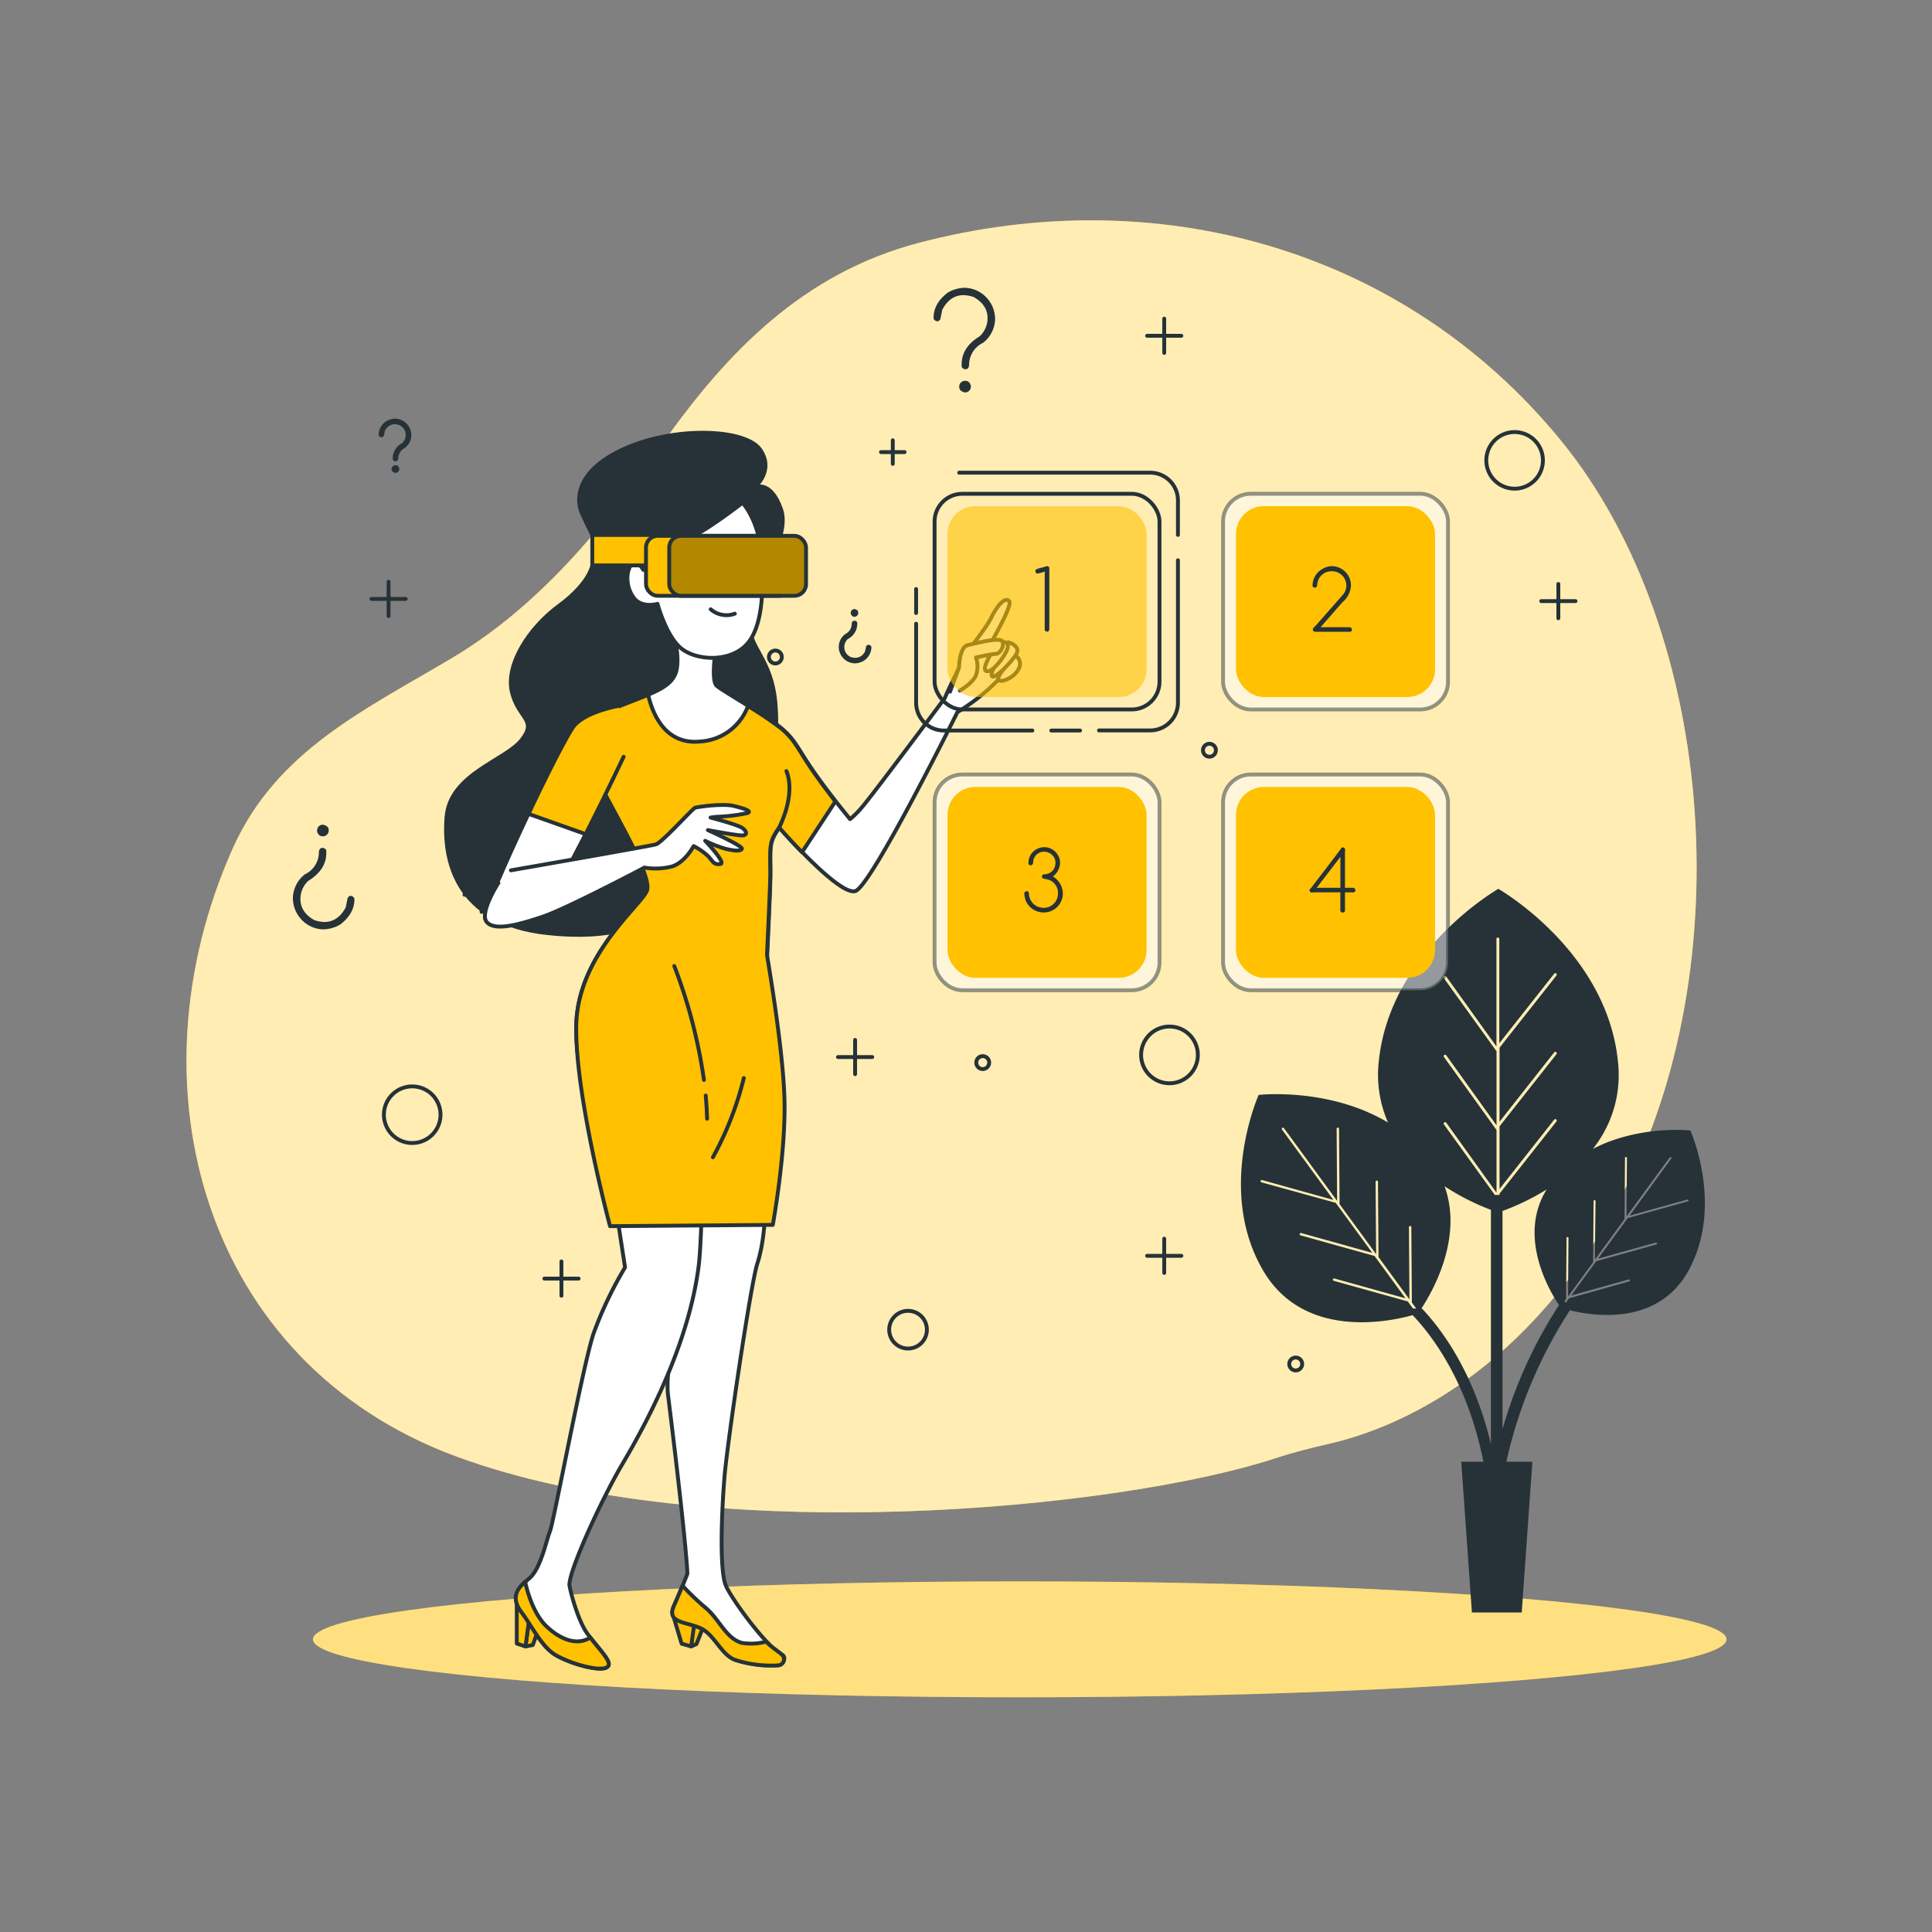 <ns0:svg xmlns:ns0="http://www.w3.org/2000/svg" viewBox="0 0 500 500"><ns0:rect x="0" y="0" width="500" height="500" fill="#808080" stroke="none"/><ns0:defs><ns0:clipPath id="freepik--clip-path--inject-63"><ns0:rect x="173.2" y="138.68" width="35.4" height="15.51" rx="3" style="fill:#FFC100;stroke:#263238;stroke-linecap:round;stroke-linejoin:round" /></ns0:clipPath></ns0:defs><ns0:g id="freepik--background-simple--inject-63"><ns0:path d="M329.78,377.48c4.65-1.52,9.38-2.74,14.14-3.82,14.58-3.3,48.64-15.65,73.91-60.82,33-59,27-149-14-199s-105-67-166-51c-29.73,7.8-49.55,28-66.67,52.39-14.92,21.23-31.7,41.7-54.28,55.13-22.37,13.31-45.35,23.92-56.64,49.21-27.49,61.53-7.4,133.13,57.59,157.27C183.41,401.2,290.24,390.45,329.78,377.48Z" style="fill:#FFC100" /><ns0:path d="M329.78,377.48c4.65-1.52,9.38-2.74,14.14-3.82,14.58-3.3,48.64-15.65,73.91-60.82,33-59,27-149-14-199s-105-67-166-51c-29.73,7.8-49.55,28-66.67,52.39-14.92,21.23-31.7,41.7-54.28,55.13-22.37,13.31-45.35,23.92-56.64,49.21-27.49,61.53-7.4,133.13,57.59,157.27C183.41,401.2,290.24,390.45,329.78,377.48Z" style="fill:#fff;opacity:0.7" /></ns0:g><ns0:g id="freepik--Ground--inject-63"><ns0:ellipse cx="263.91" cy="424.26" rx="182.91" ry="15" style="fill:#FFC100" /><ns0:ellipse cx="263.91" cy="424.26" rx="182.91" ry="15" style="fill:#fff;opacity:0.5" /></ns0:g><ns0:g id="freepik--Plants--inject-63"><ns0:path d="M437.49,292.62l0,0h0l0-.05,0,0c-1.22-.12-13.78-1.2-25.25,4.76a30.67,30.67,0,0,0,6.49-22.56c-2.76-27.67-28.88-43.51-30.89-44.7V230l-.06,0-.07,0v.07c-2,1.19-28.12,17-30.89,44.7a30.77,30.77,0,0,0,2.4,15.74c-14.71-8.79-31.86-7.31-33.44-7.15l0-.05,0,.05h-.06l0,.05c-.77,1.79-10.59,25.38,1.2,45.44,10.55,17.93,32.66,13.19,38.67,11.51,5.05,5.3,14.24,17.36,18.31,37.95h-5.73l2.76,39h12.89l2.76-39h-6.74a119.13,119.13,0,0,1,16.46-39.21c6,1.49,22.29,4,30.31-9.62C446.08,313.22,438.12,294.07,437.49,292.62Zm-50.17-.15-13.63-18.92a.37.37,0,0,1,.61-.43l13,18.11V272.07l0,0-13.63-18.92a.38.38,0,0,1,.09-.52.37.37,0,0,1,.52.09l13,18.11V243a.37.37,0,0,1,.37-.37.38.38,0,0,1,.37.37v27L402.22,252a.37.37,0,0,1,.59.46l-14.73,18.68V290.3l14.14-17.94a.37.37,0,0,1,.59.46L388.08,291.5v16.21l14.14-17.94a.37.37,0,0,1,.52-.06.38.38,0,0,1,.07.52l-14.73,18.68v.35h-1.21L373.69,291a.38.38,0,0,1,.09-.52.37.37,0,0,1,.52.09l13,18.11v-16.2Zm-21.64,46.18-1.35-1.84-19.16-5.34a.31.31,0,0,1,.16-.6L363.74,336l-8-10.95-19.17-5.35a.3.3,0,0,1-.21-.38.31.31,0,0,1,.38-.21l18.41,5.13-9.47-12.95L326.52,306a.31.31,0,1,1,.16-.59l18.41,5.13-13.31-18.21a.32.32,0,0,1,.07-.44.31.31,0,0,1,.43.07l13.77,18.84-.13-18.67a.3.3,0,0,1,.3-.31.31.31,0,0,1,.32.31l.14,19.5h0l9.46,12.94L356,305.84a.31.31,0,0,1,.31-.31.3.3,0,0,1,.31.3l.14,19.5h0l8,10.94-.13-18.68a.31.31,0,0,1,.31-.31.31.31,0,0,1,.31.31l.14,19.5h0l1.14,1.57Zm2.17,0c2.8-4.25,10.87-18.22,6-31.65a61.1,61.1,0,0,0,12,6.11v60.63C381.43,355.16,373.09,344,368,338.65Zm21,31.35V313.39a60.68,60.68,0,0,0,11.43-5.57c-7.69,12.33.92,26.57,3.19,29.93A118.5,118.5,0,0,0,388.81,370Zm47.95-59.09-15.55,4.33-7.68,10.51,14.94-4.16a.25.25,0,0,1,.31.17.26.26,0,0,1-.18.31l-15.55,4.34-6.49,8.88,14.93-4.17a.26.26,0,0,1,.31.18.25.25,0,0,1-.17.31L406.08,336l-.82,1.11c-.15-.08-.29-.17-.43-.26l.47-.64h0l.12-15.82a.25.25,0,0,1,.5,0l-.11,15.15,6.49-8.88h0l.12-15.82a.25.25,0,0,1,.5,0L412.75,326l7.68-10.5h0l.12-15.83a.25.25,0,0,1,.25-.25.26.26,0,0,1,.25.26l-.11,15.15,11.18-15.29a.25.25,0,1,1,.4.3l-10.8,14.78,14.94-4.17a.25.25,0,0,1,.13.49Z" style="fill:#263238" /></ns0:g><ns0:g id="freepik--Graphics--inject-63"><ns0:line x1="124.64" y1="227.13" x2="124.64" y2="236" style="fill:none;stroke:#263238;stroke-linecap:round;stroke-linejoin:round" /><ns0:line x1="129.07" y1="231.56" x2="120.2" y2="231.56" style="fill:none;stroke:#263238;stroke-linecap:round;stroke-linejoin:round" /><ns0:line x1="403.3" y1="151.13" x2="403.3" y2="160" style="fill:none;stroke:#263238;stroke-linecap:round;stroke-linejoin:round" /><ns0:line x1="407.74" y1="155.56" x2="398.87" y2="155.56" style="fill:none;stroke:#263238;stroke-linecap:round;stroke-linejoin:round" /><ns0:line x1="221.3" y1="269.13" x2="221.3" y2="278" style="fill:none;stroke:#263238;stroke-linecap:round;stroke-linejoin:round" /><ns0:line x1="225.74" y1="273.56" x2="216.87" y2="273.56" style="fill:none;stroke:#263238;stroke-linecap:round;stroke-linejoin:round" /><ns0:line x1="301.3" y1="82.46" x2="301.3" y2="91.33" style="fill:none;stroke:#263238;stroke-linecap:round;stroke-linejoin:round" /><ns0:line x1="305.74" y1="86.9" x2="296.87" y2="86.9" style="fill:none;stroke:#263238;stroke-linecap:round;stroke-linejoin:round" /><ns0:line x1="301.3" y1="320.56" x2="301.3" y2="329.43" style="fill:none;stroke:#263238;stroke-linecap:round;stroke-linejoin:round" /><ns0:line x1="305.74" y1="325" x2="296.87" y2="325" style="fill:none;stroke:#263238;stroke-linecap:round;stroke-linejoin:round" /><ns0:line x1="231.05" y1="113.95" x2="231.05" y2="120.05" style="fill:none;stroke:#263238;stroke-linecap:round;stroke-linejoin:round" /><ns0:line x1="234.1" y1="117" x2="228" y2="117" style="fill:none;stroke:#263238;stroke-linecap:round;stroke-linejoin:round" /><ns0:line x1="100.56" y1="150.56" x2="100.56" y2="159.44" style="fill:none;stroke:#263238;stroke-linecap:round;stroke-linejoin:round" /><ns0:line x1="105" y1="155" x2="96.13" y2="155" style="fill:none;stroke:#263238;stroke-linecap:round;stroke-linejoin:round" /><ns0:line x1="145.3" y1="326.46" x2="145.3" y2="335.33" style="fill:none;stroke:#263238;stroke-linecap:round;stroke-linejoin:round" /><ns0:line x1="149.74" y1="330.9" x2="140.87" y2="330.9" style="fill:none;stroke:#263238;stroke-linecap:round;stroke-linejoin:round" /><ns0:circle cx="392" cy="119.16" r="7.33" transform="translate(178.71 468.97) rotate(-75.54)" style="fill:none;stroke:#263238;stroke-linecap:round;stroke-linejoin:round" /><ns0:path d="M310,273a7.34,7.34,0,1,1-7.33-7.33A7.33,7.33,0,0,1,310,273Z" style="fill:none;stroke:#263238;stroke-linecap:round;stroke-linejoin:round" /><ns0:circle cx="106.67" cy="288.49" r="7.33" transform="translate(-99.3 60.06) rotate(-21.75)" style="fill:none;stroke:#263238;stroke-linecap:round;stroke-linejoin:round" /><ns0:circle cx="235" cy="344.12" r="4.88" style="fill:none;stroke:#263238;stroke-linecap:round;stroke-linejoin:round" /><ns0:path d="M314.67,194.16a1.67,1.67,0,1,1-1.67-1.67A1.66,1.66,0,0,1,314.67,194.16Z" style="fill:none;stroke:#263238;stroke-linecap:round;stroke-linejoin:round" /><ns0:path d="M202.33,170.16a1.67,1.67,0,0,1-3.33,0,1.67,1.67,0,1,1,3.33,0Z" style="fill:none;stroke:#263238;stroke-linecap:round;stroke-linejoin:round" /><ns0:path d="M256,275a1.67,1.67,0,1,1-1.67-1.67A1.67,1.67,0,0,1,256,275Z" style="fill:none;stroke:#263238;stroke-linecap:round;stroke-linejoin:round" /><ns0:path d="M337,353a1.67,1.67,0,1,1-1.67-1.67A1.67,1.67,0,0,1,337,353Z" style="fill:none;stroke:#263238;stroke-linecap:round;stroke-linejoin:round" /><ns0:path d="M249.65,74.48a8,8,0,0,1,6,2.92,8.1,8.1,0,0,1,1.88,5.15,8,8,0,0,1-3.1,6.16,6.34,6.34,0,0,0-3.63,5.85c-.1.68-.41,1-.92,1s-1-.39-1-.76v-.58c0-2.89,1.56-5.29,4.7-7.22a6.42,6.42,0,0,0,2-4.68c0-2.28-1.21-4.1-3.61-5.46a9.47,9.47,0,0,0-2.56-.48q-3.54,0-5.55,3.78l-.51,2.48c-.27.35-.52.52-.74.52-.7-.14-1-.45-1-.91q0-3.75,3.7-6.54A9,9,0,0,1,249.65,74.48Zm0,24.08h.25c.63,0,1.08.4,1.35,1.21v.39a1.47,1.47,0,0,1-1.52,1.4c-1-.21-1.48-.68-1.48-1.42A1.5,1.5,0,0,1,249.63,98.56Z" style="fill:#263238" /><ns0:path d="M83.67,240.52a8,8,0,0,1-6-2.93,8.15,8.15,0,0,1-1.87-5.15,8,8,0,0,1,3.1-6.16,6.33,6.33,0,0,0,3.63-5.85c.1-.68.41-1,.92-1s1,.39,1,.76v.58c0,2.89-1.57,5.29-4.7,7.22a6.42,6.42,0,0,0-2,4.68q0,3.43,3.61,5.46a9.47,9.47,0,0,0,2.56.48q3.54,0,5.55-3.78l.51-2.47c.27-.36.52-.53.74-.53.7.14,1,.45,1,.92q0,3.73-3.7,6.53A9,9,0,0,1,83.67,240.52Zm0-24.09h-.25c-.63,0-1.08-.4-1.35-1.21v-.39a1.47,1.47,0,0,1,1.52-1.4c1,.21,1.48.68,1.48,1.42A1.5,1.5,0,0,1,83.69,216.43Z" style="fill:#263238" /><ns0:path d="M102.27,108.34a4.31,4.31,0,0,1,4.18,4.29,4.31,4.31,0,0,1-1.66,3.29,3,3,0,0,0-1.71,2.74c-.07.49-.32.73-.73.73s-.71-.31-.71-.62v-.29a4.42,4.42,0,0,1,2.44-3.81,2.9,2.9,0,0,0,.92-2.15,2.8,2.8,0,0,0-1.66-2.51,4.36,4.36,0,0,0-1.18-.23,2.81,2.81,0,0,0-2.55,1.74l-.26,1.26a.84.84,0,0,1-.63.4c-.49-.1-.74-.34-.74-.7a4.32,4.32,0,0,1,2-3.48A4.84,4.84,0,0,1,102.27,108.34Zm0,12.06h.16c.42,0,.73.27.91.81v.25a1,1,0,0,1-1,.93c-.64-.14-1-.45-1-1A1,1,0,0,1,102.23,120.4Z" style="fill:#263238" /><ns0:path d="M221.24,171.68a4.24,4.24,0,0,1-3.19-1.56,4.16,4.16,0,0,1,.67-6,3,3,0,0,0,1.7-2.75c.08-.49.32-.73.74-.73s.7.31.7.63v.29a4.41,4.41,0,0,1-2.44,3.81,2.92,2.92,0,0,0-.92,2.15,2.83,2.83,0,0,0,1.66,2.51,4.33,4.33,0,0,0,1.18.22,2.81,2.81,0,0,0,2.55-1.74l.27-1.26a.81.81,0,0,1,.62-.4c.49.11.74.34.74.7a4.29,4.29,0,0,1-2,3.48A4.85,4.85,0,0,1,221.24,171.68Zm0-12.07h-.15c-.43,0-.74-.27-.92-.81v-.25a1,1,0,0,1,1-.93c.63.14.95.46.95,1A1,1,0,0,1,221.27,159.61Z" style="fill:#263238" /></ns0:g><ns0:g id="freepik--Character--inject-63"><ns0:path d="M195.18,126.18s5.33-4.16,1.62-9.72-22.21-6.25-35.41-.23-12,13.89-10.87,16.43,2.77,5.79,2.77,5.79v7.87s-.69,4.63-8.56,10.41S130.84,172,132.46,179s6.72,7.18,2.55,12.5-18.52,8.79-19.44,19.9,2.31,27.55,26.15,30.09,33.56-5.78,45.36-20.37,14.58-25.69,13.66-38.42-7.18-14.58-6.94-22.45,11.1-20.59,8.33-28.46S195.18,126.18,195.18,126.18Z" style="fill:#263238;stroke:#263238;stroke-linecap:round;stroke-linejoin:round" /><ns0:path d="M174.35,163.68s1.86,7.17.47,10.64-5.33,4.86-13.66,8.1-9.72,12-6.48,19.21,14.35,25,12.73,28.93-18,16.67-18.28,34.95,10,42.82,10,42.82h36.34s3.93-75,3.93-82.16-.46-8.1,2.31-12c0,0,15.51,17.82,19.68,16.43s26.38-46.29,26.38-46.29a55.55,55.55,0,0,0,7.87-5.78c3.24-3,5.09-4.63,4.17-7.87a5,5,0,0,0-3.71-3.7s6-10.19,5.1-11.34-2.78.46-4.63,4.16-5.33,6.95-8.34,13-3.7,7.87-3.7,7.87S225.27,206.49,223,209a23.53,23.53,0,0,1-3,3s-5.79-7-9.72-12.73-4.4-7.64-7.87-10.65-15.28-9.72-16.9-11.11-.23-9.72-.23-9.72Z" style="fill:#fff;stroke:#263238;stroke-linecap:round;stroke-linejoin:round" /><ns0:path d="M262.77,169.69a2.4,2.4,0,0,1,.92,3.24c-.92,2.32-4.63,3.94-5.32,3S262.77,169.69,262.77,169.69Z" style="fill:#fff;stroke:#263238;stroke-linecap:round;stroke-linejoin:round" /><ns0:path d="M260.91,166.22s3.71.93,1.86,3.47-5.33,6-6,5.33,1.16-3.24,1.39-4.17A34.78,34.78,0,0,1,260.91,166.22Z" style="fill:#fff;stroke:#263238;stroke-linecap:round;stroke-linejoin:round" /><ns0:path d="M257,168.31s-3,4.62-1.85,5.32,3.93-2.32,5.32-5.09S258.83,165.07,257,168.31Z" style="fill:#fff;stroke:#263238;stroke-linecap:round;stroke-linejoin:round" /><ns0:path d="M248.42,178.72s3.24-1.85,4.16-3.93a7,7,0,0,0,0-4.63s4.17-.93,5.09-.93,2.09-1.39,1.86-3-6.72.23-9,.7-2.32,5.78-2.32,5.78L245.87,179" style="fill:#fff;stroke:#263238;stroke-linecap:round;stroke-linejoin:round" /><ns0:path d="M198,305s.86,13.23-2,22c-1.73,5.29-7.81,46.71-8.5,55.2-.79,9.68-1.27,23.8.27,27.95,1.18,3.18,10.7,16.26,14.63,18.1,1.19.56.39,2.54-.92,2.7a30.09,30.09,0,0,1-11.1-1.38c-3.63-1.28-5.3-6.48-8.92-8.19s-9-1.28-7-5.8,3.44-8.31,3.44-8.31-.14-7-5-46.14c-1.18-9.42,5.67-30.13,5.67-35.13s-3-20.5-3-20.5Z" style="fill:#fff;stroke:#263238;stroke-linecap:round;stroke-linejoin:round" /><ns0:polygon points="178.88 426.09 180.25 425.48 181.88 421.33 179.24 420.7 178.88 426.09" style="fill:#FFC100;stroke:#263238;stroke-linecap:round;stroke-linejoin:round" /><ns0:polygon points="174.26 418.21 176.4 425.39 178.88 426.09 179.66 420.4 174.26 418.21" style="fill:#FFC100;stroke:#263238;stroke-linecap:round;stroke-linejoin:round" /><ns0:path d="M202.4,428.25c-.76-.75-3.15-2.24-4.09-3.4a15.33,15.33,0,0,1-6.24.34c-4.16-1.08-5.89-6.1-9.35-9a69.73,69.73,0,0,1-6-5.71l-.12-.05c-.58,1.42-1.34,3.22-2.21,5.19-2,4.52,3.41,4.08,7,5.8s5.29,6.91,8.92,8.19a30.09,30.09,0,0,0,11.1,1.38A1.59,1.59,0,0,0,202.4,428.25Z" style="fill:#FFC100;stroke:#263238;stroke-linecap:round;stroke-linejoin:round" /><ns0:path d="M182,294.75s-.25,25.64-1.2,33c-.89,6.88-3.94,24.47-19.75,51.18-5.3,9-13.69,27.24-13.69,31.24.21,1.63,2.27,9.55,4.81,12.83,3.9,5.05,6.66,7.61,4.76,8.56s-8.64-.76-12.92-3.13c-3.73-2.08-6.21-7.43-9.06-11.23s-1-6.19,2-8.69,4.38-9.72,5.38-12.22,8.5-42.81,11.25-51.09A99.59,99.59,0,0,1,161.76,328l-5-32.5Z" style="fill:#fff;stroke:#263238;stroke-linecap:round;stroke-linejoin:round" /><ns0:polygon points="136 426.1 137.89 425.73 139.39 421.58 136.88 419.57 136 426.1" style="fill:#FFC100;stroke:#263238;stroke-linecap:round;stroke-linejoin:round" /><ns0:polygon points="133.74 413.41 133.74 425.35 136 426.1 136.88 419.57 133.74 413.41" style="fill:#FFC100;stroke:#263238;stroke-linecap:round;stroke-linejoin:round" /><ns0:path d="M151.13,424.54c-2.18.67-5.71.16-9.75-3.7-3.56-3.41-5.2-10-5.45-11.46-2.49,2.11-3.52,4.47-1,7.83,2.85,3.8,5.33,9.15,9.06,11.23,4.28,2.37,11,4.08,12.92,3.13s-.71-3.4-4.15-7.77A7,7,0,0,1,151.13,424.54Z" style="fill:#FFC100;stroke:#263238;stroke-linecap:round;stroke-linejoin:round" /><ns0:path d="M210.23,199.32c-3.94-5.79-4.4-7.64-7.87-10.65a89.66,89.66,0,0,0-8.79-5.94,14.08,14.08,0,0,1-12.5,9.18c-9,.82-12.23-7.29-13.33-12.1-1.8.77-4,1.6-6.58,2.61-8.33,3.24-9.72,12-6.48,19.21s14.35,25,12.73,28.93-18,16.67-18.28,34.95,8.75,51.82,8.75,51.82L200,317s3.51-19.17,3-33.17c-.49-13.76-4.46-36.15-4.51-36.8.5-10.48.85-18.71.85-20.86,0-7.18-.46-8.1,2.31-12,0,0,2.58,3,5.92,6.38l8.62-13.12C214.33,205,212.08,202,210.23,199.32Z" style="fill:#FFC100;stroke:#263238;stroke-linecap:round;stroke-linejoin:round" /><ns0:path d="M201.66,214.13s4.4-8.33,1.86-14.58" style="fill:none;stroke:#263238;stroke-linecap:round;stroke-linejoin:round" /><ns0:path d="M182.64,283.53c.18,2,.31,4,.36,6" style="fill:none;stroke:#263238;stroke-linecap:round;stroke-linejoin:round" /><ns0:path d="M174.5,250a134.49,134.49,0,0,1,7.68,29.48" style="fill:none;stroke:#263238;stroke-linecap:round;stroke-linejoin:round" /><ns0:path d="M192.5,279a83.85,83.85,0,0,1-8,20.5" style="fill:none;stroke:#263238;stroke-linecap:round;stroke-linejoin:round" /><ns0:path d="M160.24,182.65s-8.34,1.39-11.58,5.1S124.83,235,125.52,237.51s10.88,1.39,15.28-3,20.59-38.65,20.59-38.65" style="fill:#FFC100;stroke:#263238;stroke-linecap:round;stroke-linejoin:round" /><ns0:path d="M151.55,215.87l-14.79-5.24c-5.89,12.44-11.61,25.52-11.24,26.88.69,2.54,10.88,1.39,15.28-3C142.81,232.49,147.28,224.23,151.55,215.87Z" style="fill:#fff;stroke:#263238;stroke-linecap:round;stroke-linejoin:round" /><ns0:path d="M132.23,225.24s35.88-6.25,37.5-6.71,9.48-9.26,10.18-9.49,7.17-1.16,10-.46,4.86,1.39,3.47,1.85a43.88,43.88,0,0,1-7.17.92,17.29,17.29,0,0,0-2.32.24s7.18,1.85,8.34,2.77,1.15,1.85-.24,1.85-8.79-1.38-8.79-1.38,9.26,4.16,8.79,4.86-2.08.46-4.16,0a31.06,31.06,0,0,1-5.33-2.09s5.56,5.79,3.94,6-1.85-.46-3-1.85a15.48,15.48,0,0,0-3.93-2.78s-2.32,4.4-5.79,5.32a17.22,17.22,0,0,1-6.94.24s-20.14,10.64-26.39,12.73S128.07,241,126,238.66s3-10.18,3-10.18" style="fill:#fff;stroke:#263238;stroke-linecap:round;stroke-linejoin:round" /><ns0:path d="M166.49,147.48s-1.86-3.24-3.24-1.16-1.16,6,.92,8.56,6,1.39,6,1.39,2.31,8.8,6.48,11.8,12.5,3.24,16.66-1.38,4.4-14.59,3.71-23.38-4.86-13.19-4.86-13.19-9.73,7.63-14.59,9.49a51.17,51.17,0,0,1-9.72,2.54Z" style="fill:#fff;stroke:#263238;stroke-linecap:round;stroke-linejoin:round" /><ns0:path d="M190.17,158.82a6.2,6.2,0,0,1-6.24-1.14" style="fill:none;stroke:#263238;stroke-linecap:round;stroke-linejoin:round" /><ns0:rect x="153.29" y="138.45" width="18.75" height="7.87" style="fill:#FFC100;stroke:#263238;stroke-linecap:round;stroke-linejoin:round" /><ns0:rect x="167.18" y="138.68" width="37.49" height="15.51" rx="3" style="fill:#FFC100;stroke:#263238;stroke-linecap:round;stroke-linejoin:round" /><ns0:rect x="173.2" y="138.68" width="35.4" height="15.51" rx="3" style="fill:#FFC100" /><ns0:g style="clip-path:url(#freepik--clip-path--inject-63)"><ns0:rect x="173.2" y="138.68" width="35.4" height="15.51" rx="3" style="opacity:0.3" /></ns0:g><ns0:rect x="173.2" y="138.68" width="35.4" height="15.51" rx="3" style="fill:none;stroke:#263238;stroke-linecap:round;stroke-linejoin:round" /></ns0:g><ns0:g id="freepik--Options--inject-63"><ns0:rect x="245.22" y="131" width="51.51" height="49.39" rx="7.18" style="fill:#FFC100;opacity:0.6" /><ns0:line x1="237.09" y1="158.65" x2="237.09" y2="152.44" style="fill:none;stroke:#263238;stroke-linecap:round;stroke-linejoin:round" /><ns0:path d="M267.17,189.06h-22.9a7.18,7.18,0,0,1-7.18-7.18V161.42" style="fill:none;stroke:#263238;stroke-linecap:round;stroke-linejoin:round" /><ns0:line x1="279.52" y1="189.06" x2="272.07" y2="189.06" style="fill:none;stroke:#263238;stroke-linecap:round;stroke-linejoin:round" /><ns0:path d="M304.85,145v36.85a7.18,7.18,0,0,1-7.18,7.18H284.42" style="fill:none;stroke:#263238;stroke-linecap:round;stroke-linejoin:round" /><ns0:path d="M248.24,122.33h49.43a7.18,7.18,0,0,1,7.18,7.18v8.92" style="fill:none;stroke:#263238;stroke-linecap:round;stroke-linejoin:round" /><ns0:rect x="241.87" y="127.79" width="58.21" height="55.82" rx="7.18" style="fill:none;stroke:#263238;stroke-linecap:round;stroke-linejoin:round" /><ns0:rect x="316.53" y="127.79" width="58.21" height="55.82" rx="7.18" style="fill:#fff;stroke:#263238;stroke-linecap:round;stroke-linejoin:round;opacity:0.5" /><ns0:rect x="241.87" y="200.45" width="58.21" height="55.82" rx="7.18" style="fill:#fff;stroke:#263238;stroke-linecap:round;stroke-linejoin:round;opacity:0.5" /><ns0:rect x="316.53" y="200.45" width="58.21" height="55.82" rx="7.18" style="fill:#fff;stroke:#263238;stroke-linecap:round;stroke-linejoin:round;opacity:0.5" /><ns0:rect x="319.88" y="131" width="51.51" height="49.39" rx="7.18" style="fill:#FFC100" /><ns0:rect x="245.22" y="203.67" width="51.51" height="49.39" rx="7.18" style="fill:#FFC100" /><ns0:rect x="319.88" y="203.67" width="51.51" height="49.39" rx="7.18" style="fill:#FFC100" /><ns0:path d="M271,146.51H271c.38.08.56.24.56.49v15.88q-.1.6-.57.6h0c-.41-.08-.62-.24-.62-.48V147.91a9.87,9.87,0,0,1-1.93.54q-.33,0-.48-.57v-.2c0-.29.55-.55,1.63-.77Z" style="fill:#263238" /><ns0:path d="M344.63,146.52a5,5,0,0,1,5,5,6.12,6.12,0,0,1-2.28,4.41l-5.58,6.39h7.56c.29,0,.46.2.53.59s-.25.6-.58.6h-8.94c-.39-.08-.59-.27-.59-.58v-.05c0-.2.26-.55.79-1l7.19-8.19a3.69,3.69,0,0,0-3-5.85h-.14a3.66,3.66,0,0,0-3.53,2.6,6.24,6.24,0,0,0-.2,1.21c-.14.29-.31.43-.52.43h-.07c-.39-.07-.59-.25-.59-.52a5,5,0,0,1,2.48-4.27A5.3,5.3,0,0,1,344.63,146.52Z" style="fill:#263238" /><ns0:path d="M270.28,219.24a4.13,4.13,0,0,1,3.29,1.72,3.79,3.79,0,0,1,.77,2.3v.18a4.55,4.55,0,0,1-1.85,3.39,5.36,5.36,0,0,1,2.58,4.36,4.93,4.93,0,0,1-4.9,4.95H270a5,5,0,0,1-4.51-3,6.07,6.07,0,0,1-.39-2c0-.26.23-.43.68-.52.27,0,.44.21.5.63a3.78,3.78,0,0,0,2.27,3.39,4.67,4.67,0,0,0,1.59.31,3.66,3.66,0,0,0,3.41-2.35,3.87,3.87,0,0,0,.26-1.24V231a3.65,3.65,0,0,0-2.37-3.32l-1.48-.32a.64.64,0,0,1-.3-.5v-.05c0-.38.31-.56.94-.56a2.93,2.93,0,0,0,2.14-1.35,3.7,3.7,0,0,0,.42-1.59,2.8,2.8,0,0,0-1.63-2.57,2.87,2.87,0,0,0-4.08,1.76,6.57,6.57,0,0,1-.16,1.1c-.22.25-.38.37-.48.37-.43-.1-.65-.26-.65-.48v-.23a4,4,0,0,1,2.24-3.56A4.55,4.55,0,0,1,270.28,219.24Z" style="fill:#263238" /><ns0:path d="M347.37,219.32h.28q.28,0,.48.51l-.05.41v9.52h1.75l.41,0c.26,0,.45.22.55.65,0,.25-.17.44-.52.57l-.63-.05h-1.56v4.78c0,.23-.2.39-.6.47h0c-.4-.07-.6-.26-.6-.56v-4.69h-6.52l-1,.05c-.29-.12-.44-.29-.44-.52v-.19c0-.11.12-.27.38-.46q7.39-9.63,7.79-10.25A.51.51,0,0,1,347.37,219.32Zm-6.61,10.44h6.13v-8Z" style="fill:#263238" /></ns0:g></ns0:svg>
